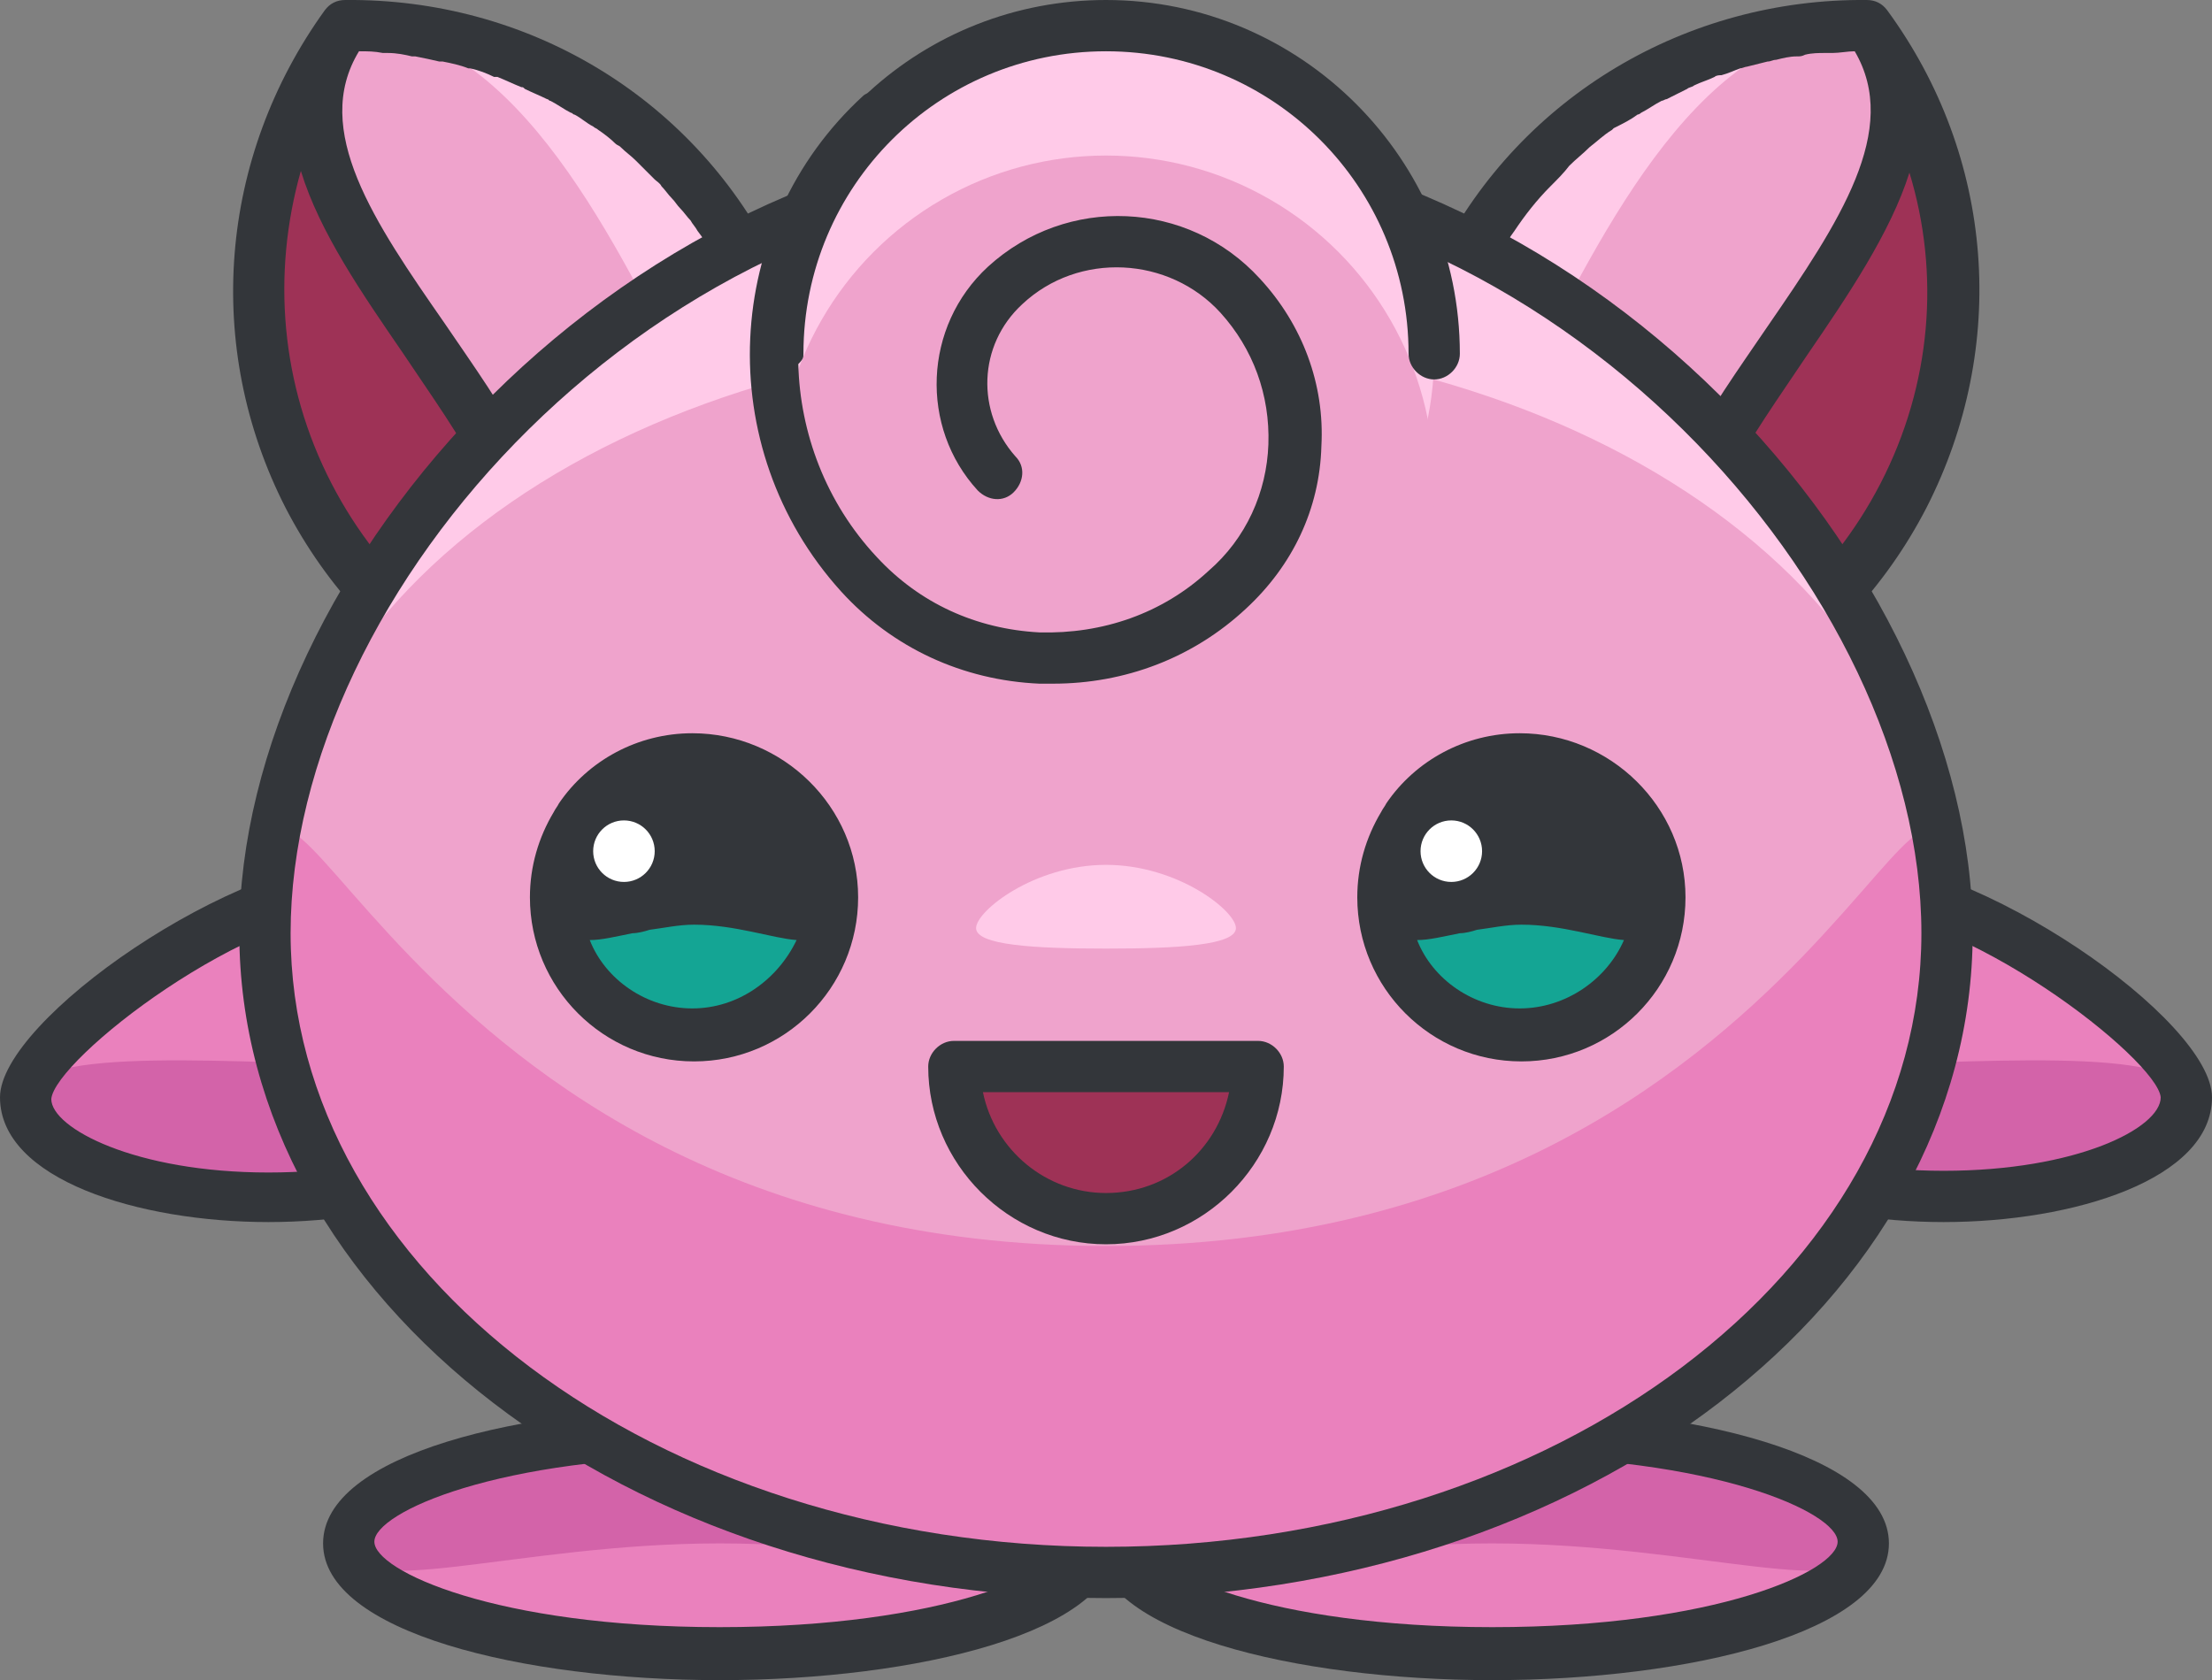 <?xml version="1.0" encoding="utf-8"?>
<!-- Generator: Adobe Illustrator 22.0.1, SVG Export Plug-In . SVG Version: 6.00 Build 0)  -->
<svg version="1.1" id="Layer_1" xmlns="http://www.w3.org/2000/svg" xmlns:xlink="http://www.w3.org/1999/xlink" x="0px" y="0px"
	 viewBox="0 0 129.4 98.3" style="enable-background:new 0 0 129.4 98.3;" xml:space="preserve">
<rect x="0" y="0" width="129.4" height="98.3" fill="#808080" stroke="none"/>
<style type="text/css">
	.st0{fill:#EA81BD;}
	.st1{fill:#D363A9;}
	.st2{fill:#33363A;}
	.st3{fill:#9E3256;}
	.st4{fill:#FFCAE8;}
	.st5{fill:#EFA3CC;}
	.st6{fill:#14A594;}
	.st7{fill:#FFFFFF;}
</style>
<g>
	<g>
		<g>
			<g>
				<path class="st0" d="M29.9,64.2c0,3.2-6.4,5.8-14.2,5.8c-7.8,0-14.2-2.6-14.2-5.8S14,51.6,21.8,51.6
					C29.6,51.6,29.9,61,29.9,64.2z"/>
			</g>
			<g>
				<path class="st1" d="M29.9,64.2c0,3.2-6.4,5.8-14.2,5.8c-7.8,0-14.2-2.6-14.2-5.8s13.1-1.9,21-1.9C30.3,62.4,29.9,61,29.9,64.2z
					"/>
			</g>
			<g>
				<path class="st2" d="M15.7,71.5C8.1,71.5,0,69,0,64.2c0-4.5,13.7-14.1,21.8-14.1c3.6,0,9.6,1.8,9.6,14.1
					C31.4,69,23.3,71.5,15.7,71.5z M21.8,53.1C14.5,53.1,3.2,62,3,64.3c0,1.7,4.9,4.3,12.7,4.3c7.7,0,12.7-2.5,12.7-4.3
					C28.4,56.9,26.2,53.1,21.8,53.1z"/>
			</g>
		</g>
		<g>
			<g>
				<path class="st0" d="M99.5,64.2c0,3.2,6.3,5.8,14.2,5.8s14.2-2.6,14.2-5.8s-12.5-12.6-20.3-12.6C99.8,51.6,99.5,61,99.5,64.2z"
					/>
			</g>
			<g>
				<path class="st1" d="M99.5,64.2c0,3.2,6.3,5.8,14.2,5.8s14.2-2.6,14.2-5.8s-13.1-1.9-21-1.9S99.5,61,99.5,64.2z"/>
			</g>
			<g>
				<path class="st2" d="M113.7,71.5c-7.6,0-15.7-2.5-15.7-7.3c0-12.3,6-14.1,9.6-14.1c8.1,0,21.8,9.6,21.8,14.1
					C129.4,69,121.3,71.5,113.7,71.5z M107.6,53.1c-4.4,0-6.6,3.7-6.6,11.1c0,1.7,4.9,4.3,12.7,4.3s12.7-2.5,12.7-4.3
					C126.2,62,114.9,53.1,107.6,53.1z"/>
			</g>
		</g>
	</g>
	<g>
		<g>
			<g>
				<ellipse class="st0" cx="42.1" cy="90.3" rx="21.7" ry="6.5"/>
			</g>
			<g>
				<path class="st1" d="M63.8,90.3c0,3.6-9.7,0-21.7,0c-12,0-21.7,3.6-21.7,0c0-3.6,9.7-6.5,21.7-6.5
					C54.1,83.7,63.8,86.6,63.8,90.3z"/>
			</g>
			<g>
				<path class="st2" d="M42.1,98.3c-11.5,0-23.2-2.8-23.2-8s11.6-8,23.2-8c11.5,0,23.2,2.8,23.2,8S53.6,98.3,42.1,98.3z M42.1,85.2
					c-13,0-20.2,3.3-20.2,5s7.1,5,20.2,5s20.2-3.3,20.2-5S55.2,85.2,42.1,85.2z"/>
			</g>
		</g>
		<g>
			<g>
				<ellipse class="st0" cx="87.3" cy="90.3" rx="21.7" ry="6.5"/>
			</g>
			<g>
				<path class="st1" d="M65.6,90.3c0,3.6,9.7,0,21.7,0c12,0,21.7,3.6,21.7,0c0-3.6-9.7-6.5-21.7-6.5C75.3,83.7,65.6,86.6,65.6,90.3
					z"/>
			</g>
			<g>
				<path class="st2" d="M87.3,98.3c-11.5,0-23.2-2.8-23.2-8s11.6-8,23.2-8c11.5,0,23.2,2.8,23.2,8S98.8,98.3,87.3,98.3z M87.3,85.2
					c-13,0-20.2,3.3-20.2,5s7.1,5,20.2,5s20.2-3.3,20.2-5S100.3,85.2,87.3,85.2z"/>
			</g>
		</g>
	</g>
	<g>
		<path class="st3" d="M20.2,1.5c-5.7,7.8-6.8,18.4-2.1,27.5c4.7,9.1,14,14.3,23.6,14.2c5.7-7.8,6.8-18.4,2.1-27.5
			C39.1,6.6,29.8,1.4,20.2,1.5z"/>
	</g>
	<g>
		<path class="st4" d="M20.2,1.5c-5.7,7.8,4.7,16.7,9.4,25.9c4.7,9.1,2.5,15.9,12.1,15.8c5.7-7.8,6.8-18.4,2.1-27.5
			S29.8,1.4,20.2,1.5z"/>
	</g>
	<g>
		<path class="st5" d="M20.2,1.5c-5.7,7.8,4.7,16.7,9.4,25.9c4.7,9.1,2.5,15.9,12.1,15.8c5.7-7.8,3.2-11.7-1.5-20.8
			C35.5,13.2,29.8,1.4,20.2,1.5z"/>
	</g>
	<path class="st2" d="M45.2,15c-4.8-9.4-14.4-15.1-25-15c-0.5,0-0.9,0.2-1.2,0.6c-6.2,8.6-7.1,19.7-2.3,29.1
		c4.8,9.3,14.2,15,24.7,15c0.1,0,0.2,0,0.3,0c0.5,0,0.9-0.2,1.2-0.6C49.1,35.5,50,24.4,45.2,15z M45,24.3c0,0.1,0,0.1,0,0.2
		c0.1,1,0.2,2.1,0.2,3.1c0,0.3,0,0.6,0,0.9c0,0.3,0,0.5,0,0.8c0,0.3-0.1,0.7-0.1,1c0,0.2,0,0.4-0.1,0.6c-0.1,1-0.3,2-0.6,2.9
		c0,0.1,0,0.2-0.1,0.3c-0.1,0.5-0.3,1-0.5,1.5c0,0,0,0,0,0c-0.2,0.5-0.4,1-0.6,1.5c0,0,0,0,0,0c-0.6,1.5-1.5,3-2.4,4.4
		c-4.8-0.2-5.5-2.4-7-7.1c-0.7-2.3-1.5-4.9-3-7.9c-1.3-2.6-3.1-5.1-4.8-7.6C21.9,13,18.2,7.6,21,3c0.5,0,0.9,0,1.4,0.1
		c0.1,0,0.2,0,0.3,0c0.5,0,1,0.1,1.4,0.2c0.1,0,0.2,0,0.2,0c0.5,0.1,1,0.2,1.4,0.3c0.1,0,0.1,0,0.2,0c0.5,0.1,1,0.2,1.5,0.4
		c0,0,0.1,0,0.1,0c0.5,0.1,1,0.3,1.4,0.5c0,0,0.1,0,0.2,0c0.5,0.2,0.9,0.4,1.4,0.6c0.1,0,0.1,0,0.2,0.1c0.4,0.2,0.9,0.4,1.3,0.6
		c0.1,0,0.1,0.1,0.2,0.1c0.4,0.2,0.8,0.5,1.2,0.7c0.1,0,0.1,0.1,0.2,0.1c0.4,0.2,0.7,0.5,1.1,0.7c0.1,0.1,0.2,0.1,0.3,0.2
		c0.3,0.2,0.7,0.5,1,0.8c0.1,0.1,0.2,0.1,0.3,0.2c0.3,0.3,0.6,0.5,0.9,0.8c0.1,0.1,0.2,0.2,0.3,0.3c0.3,0.3,0.5,0.5,0.8,0.8
		c0.1,0.1,0.3,0.2,0.4,0.4c0.2,0.2,0.4,0.5,0.6,0.7c0.2,0.2,0.3,0.4,0.5,0.6c0.2,0.2,0.4,0.5,0.6,0.7c0.1,0.2,0.3,0.4,0.4,0.6
		c0.3,0.4,0.6,0.8,0.8,1.3c0,0,0.1,0.1,0.1,0.1c0.3,0.5,0.6,1,0.8,1.5C43.8,18.9,44.7,21.6,45,24.3z M19.4,28.3
		c-3-5.8-3.5-12.3-1.8-18.3c1.1,3.6,3.6,7.2,6,10.7c1.6,2.4,3.4,4.9,4.6,7.3c1.4,2.7,2.2,5.2,2.8,7.4c0.5,1.7,1,3.3,1.8,4.7
		C27.1,38.1,22.3,33.9,19.4,28.3z"/>
	<g>
		<path class="st3" d="M109.2,1.5c5.7,7.8,6.8,18.4,2.1,27.5c-4.7,9.1-14,14.3-23.6,14.2c-5.7-7.8-6.8-18.4-2.1-27.5
			C90.3,6.6,99.6,1.4,109.2,1.5z"/>
	</g>
	<g>
		<path class="st4" d="M109.2,1.5c5.7,7.8-4.7,16.7-9.4,25.9c-4.7,9.1-2.5,15.9-12.1,15.8c-5.7-7.8-6.8-18.4-2.1-27.5
			C90.3,6.6,99.6,1.4,109.2,1.5z"/>
	</g>
	<g>
		<path class="st5" d="M109.2,1.5c5.7,7.8-4.7,16.7-9.4,25.9c-4.7,9.1-2.5,15.9-12.1,15.8c-5.7-7.8-3.2-11.7,1.5-20.8
			C93.9,13.2,99.6,1.4,109.2,1.5z"/>
	</g>
	<path class="st2" d="M110.4,0.6c-0.3-0.4-0.7-0.6-1.2-0.6c-10.5-0.1-20.2,5.6-25,15c-4.8,9.4-4,20.5,2.3,29.1
		c0.3,0.4,0.7,0.6,1.2,0.6c0.1,0,0.2,0,0.3,0c10.5,0,19.9-5.7,24.7-15C117.5,20.3,116.7,9.2,110.4,0.6z M87.7,14.9
		C87.7,14.9,87.7,14.9,87.7,14.9c0.3-0.5,0.6-1,0.9-1.4c0,0,0,0,0,0c0.6-0.9,1.3-1.8,2.1-2.6c0,0,0,0,0,0c0.4-0.4,0.8-0.8,1.1-1.2
		c0,0,0,0,0,0c0.4-0.4,0.8-0.7,1.2-1.1c0,0,0,0,0,0c0.4-0.3,0.8-0.7,1.3-1c0,0,0.1-0.1,0.1-0.1C95,7.2,95.4,7,95.8,6.7
		c0.1,0,0.2-0.1,0.2-0.1c0.4-0.2,0.8-0.5,1.2-0.7c0.1,0,0.2-0.1,0.3-0.1c0.4-0.2,0.8-0.4,1.2-0.6C98.8,5.1,99,5.1,99.1,5
		c0.4-0.2,0.8-0.3,1.2-0.5c0.1-0.1,0.3-0.1,0.4-0.1c0.4-0.1,0.8-0.3,1.1-0.4c0.1,0,0.3-0.1,0.4-0.1c0.4-0.1,0.8-0.2,1.2-0.3
		c0.2,0,0.3-0.1,0.5-0.1c0.4-0.1,0.8-0.2,1.2-0.2c0.2,0,0.3,0,0.5-0.1c0.4-0.1,0.8-0.1,1.2-0.1c0.1,0,0.3,0,0.4,0
		c0.4,0,0.9-0.1,1.3-0.1c2.7,4.6-0.9,10-5.1,16.1c-1.7,2.5-3.5,5-4.8,7.6c-1.5,2.9-2.3,5.6-3,7.9c-1.4,4.7-2.1,7-7,7.1
		c-1-1.4-1.8-2.9-2.4-4.4c0,0,0-0.1,0-0.1c-2.7-6.6-2.5-14.2,0.9-20.7C87.2,15.9,87.4,15.4,87.7,14.9z M110,28.3
		c-2.9,5.6-7.7,9.8-13.5,11.9c0.7-1.4,1.3-3,1.8-4.7c0.7-2.2,1.4-4.7,2.8-7.4c1.2-2.4,3-4.9,4.6-7.3c2.4-3.5,4.9-7.2,6-10.7
		C113.5,16,113,22.5,110,28.3z"/>
	<g>
		<g>
			<path class="st4" d="M113.9,54.6c0,20.7-22,37.4-49.2,37.4c-27.2,0-49.2-16.8-49.2-37.4c0-20.7,22-45.5,49.2-45.5
				C91.9,9.1,113.9,33.9,113.9,54.6z"/>
		</g>
		<g>
			<path class="st5" d="M113.9,54.6c0,20.7-22,37.4-49.2,37.4c-27.2,0-49.2-16.8-49.2-37.4c0-20.7,22-34.9,49.2-34.9
				C91.9,19.6,113.9,33.9,113.9,54.6z"/>
		</g>
		<g>
			<path class="st0" d="M113.9,54.6c0,20.7-22,37.4-49.2,37.4c-27.2,0-49.2-16.8-49.2-37.4c0-20.7,6.3,18.3,49.2,18.3
				C107.7,72.9,113.9,33.9,113.9,54.6z"/>
		</g>
		<g>
			<path class="st2" d="M64.7,93.5C36.7,93.5,14,76,14,54.6c0-21.3,22.6-47,50.7-47s50.7,25.7,50.7,47C115.4,76,92.7,93.5,64.7,93.5
				z M64.7,10.6c-26.4,0-47.7,24-47.7,44c0,19.8,21.4,35.9,47.7,35.9s47.7-16.1,47.7-35.9C112.4,34.7,91.1,10.6,64.7,10.6z"/>
		</g>
	</g>
	<g>
		<path class="st6" d="M48.5,52.4c0,4.4-3.6,8.1-8.1,8.1c-4.4,0-8.1-3.6-8.1-8.1c0-4.4,3.6-8.1,8.1-8.1C44.9,44.4,48.5,48,48.5,52.4
			z"/>
	</g>
	<g>
		<circle class="st7" cx="36.5" cy="49.8" r="3.3"/>
	</g>
	<path class="st2" d="M40.5,42.9c-3.2,0-6.1,1.6-7.8,4.1c-0.1,0.2-0.2,0.3-0.3,0.5c-0.9,1.5-1.4,3.2-1.4,5c0,5.3,4.3,9.6,9.6,9.6
		c5.3,0,9.6-4.3,9.6-9.6S45.8,42.9,40.5,42.9z M40.5,59c-2.7,0-5.1-1.7-6-4c0.7,0,1.5-0.2,2.5-0.4c0.3,0,0.7-0.1,1-0.2
		c0.8-0.1,1.7-0.3,2.6-0.3c2.4,0,4.6,0.8,6,0.9C45.5,57.3,43.2,59,40.5,59z"/>
	<circle class="st7" cx="36.5" cy="49.8" r="1.8"/>
	<g>
		<path class="st6" d="M97,52.4c0,4.4-3.6,8.1-8.1,8.1s-8.1-3.6-8.1-8.1c0-4.4,3.6-8.1,8.1-8.1C93.4,44.4,97,48,97,52.4z"/>
	</g>
	<g>
		<circle class="st7" cx="84.9" cy="49.8" r="3.3"/>
	</g>
	<path class="st2" d="M88.9,42.9c-3.2,0-6.1,1.6-7.8,4.1c-0.1,0.2-0.2,0.3-0.3,0.5c-0.9,1.5-1.4,3.2-1.4,5c0,5.3,4.3,9.6,9.6,9.6
		c5.3,0,9.6-4.3,9.6-9.6S94.2,42.9,88.9,42.9z M88.9,59c-2.7,0-5.1-1.7-6-4c0.7,0,1.5-0.2,2.5-0.4c0.3,0,0.7-0.1,1-0.2
		c0.8-0.1,1.7-0.3,2.6-0.3c2.4,0,4.6,0.8,6,0.9C94,57.3,91.6,59,88.9,59z"/>
	<circle class="st7" cx="84.9" cy="49.8" r="1.8"/>
	<g>
		<path class="st4" d="M72.3,54.3c0,1-3.4,1.2-7.6,1.2c-4.2,0-7.6-0.2-7.6-1.2c0-1,3.4-3.7,7.6-3.7C68.9,50.6,72.3,53.3,72.3,54.3z"
			/>
	</g>
	<g>
		<path class="st3" d="M55.8,62.4c0,4.9,4,8.9,8.9,8.9c4.9,0,8.9-4,8.9-8.9H55.8z"/>
	</g>
	<g>
		<path class="st2" d="M64.7,72.8c-5.7,0-10.4-4.7-10.4-10.4c0-0.8,0.7-1.5,1.5-1.5h17.8c0.8,0,1.5,0.7,1.5,1.5
			C75.1,68.1,70.4,72.8,64.7,72.8z M57.5,63.9c0.7,3.4,3.7,5.9,7.2,5.9c3.6,0,6.5-2.5,7.2-5.9H57.5z"/>
	</g>
	<g>
		<circle class="st4" cx="64.7" cy="20.7" r="19.2"/>
	</g>
	<g>
		<circle class="st5" cx="64.7" cy="28.3" r="19.2"/>
	</g>
	<path class="st2" d="M64.7,0c-5.3,0-10.2,2-13.9,5.4c-0.1,0.1-0.2,0.1-0.3,0.2c-8.3,7.6-8.9,20.6-1.3,29c3,3.3,7.1,5.2,11.6,5.4
		c0.3,0,0.5,0,0.8,0c4.2,0,8.2-1.5,11.3-4.4c2.7-2.5,4.3-5.8,4.4-9.5c0.2-3.6-1.1-7.1-3.6-9.8c-4.2-4.6-11.3-4.9-15.9-0.7
		c-3.8,3.5-4,9.4-0.6,13.1c0.6,0.6,1.5,0.7,2.1,0.1c0.6-0.6,0.7-1.5,0.1-2.1c-2.3-2.6-2.2-6.5,0.4-8.9c3.3-3.1,8.6-2.8,11.6,0.5
		c1.9,2.1,2.9,4.8,2.8,7.7c-0.1,2.8-1.3,5.5-3.5,7.4c-2.7,2.5-6.2,3.7-9.9,3.6c-3.7-0.2-7-1.7-9.5-4.4c-3-3.2-4.5-7.3-4.6-11.3
		C47,21,47,20.9,47,20.7C47,10.9,54.9,3,64.7,3c9.8,0,17.7,7.9,17.7,17.7c0,0.8,0.7,1.5,1.5,1.5s1.5-0.7,1.5-1.5
		C85.4,9.3,76.1,0,64.7,0z"/>
</g>
</svg>
